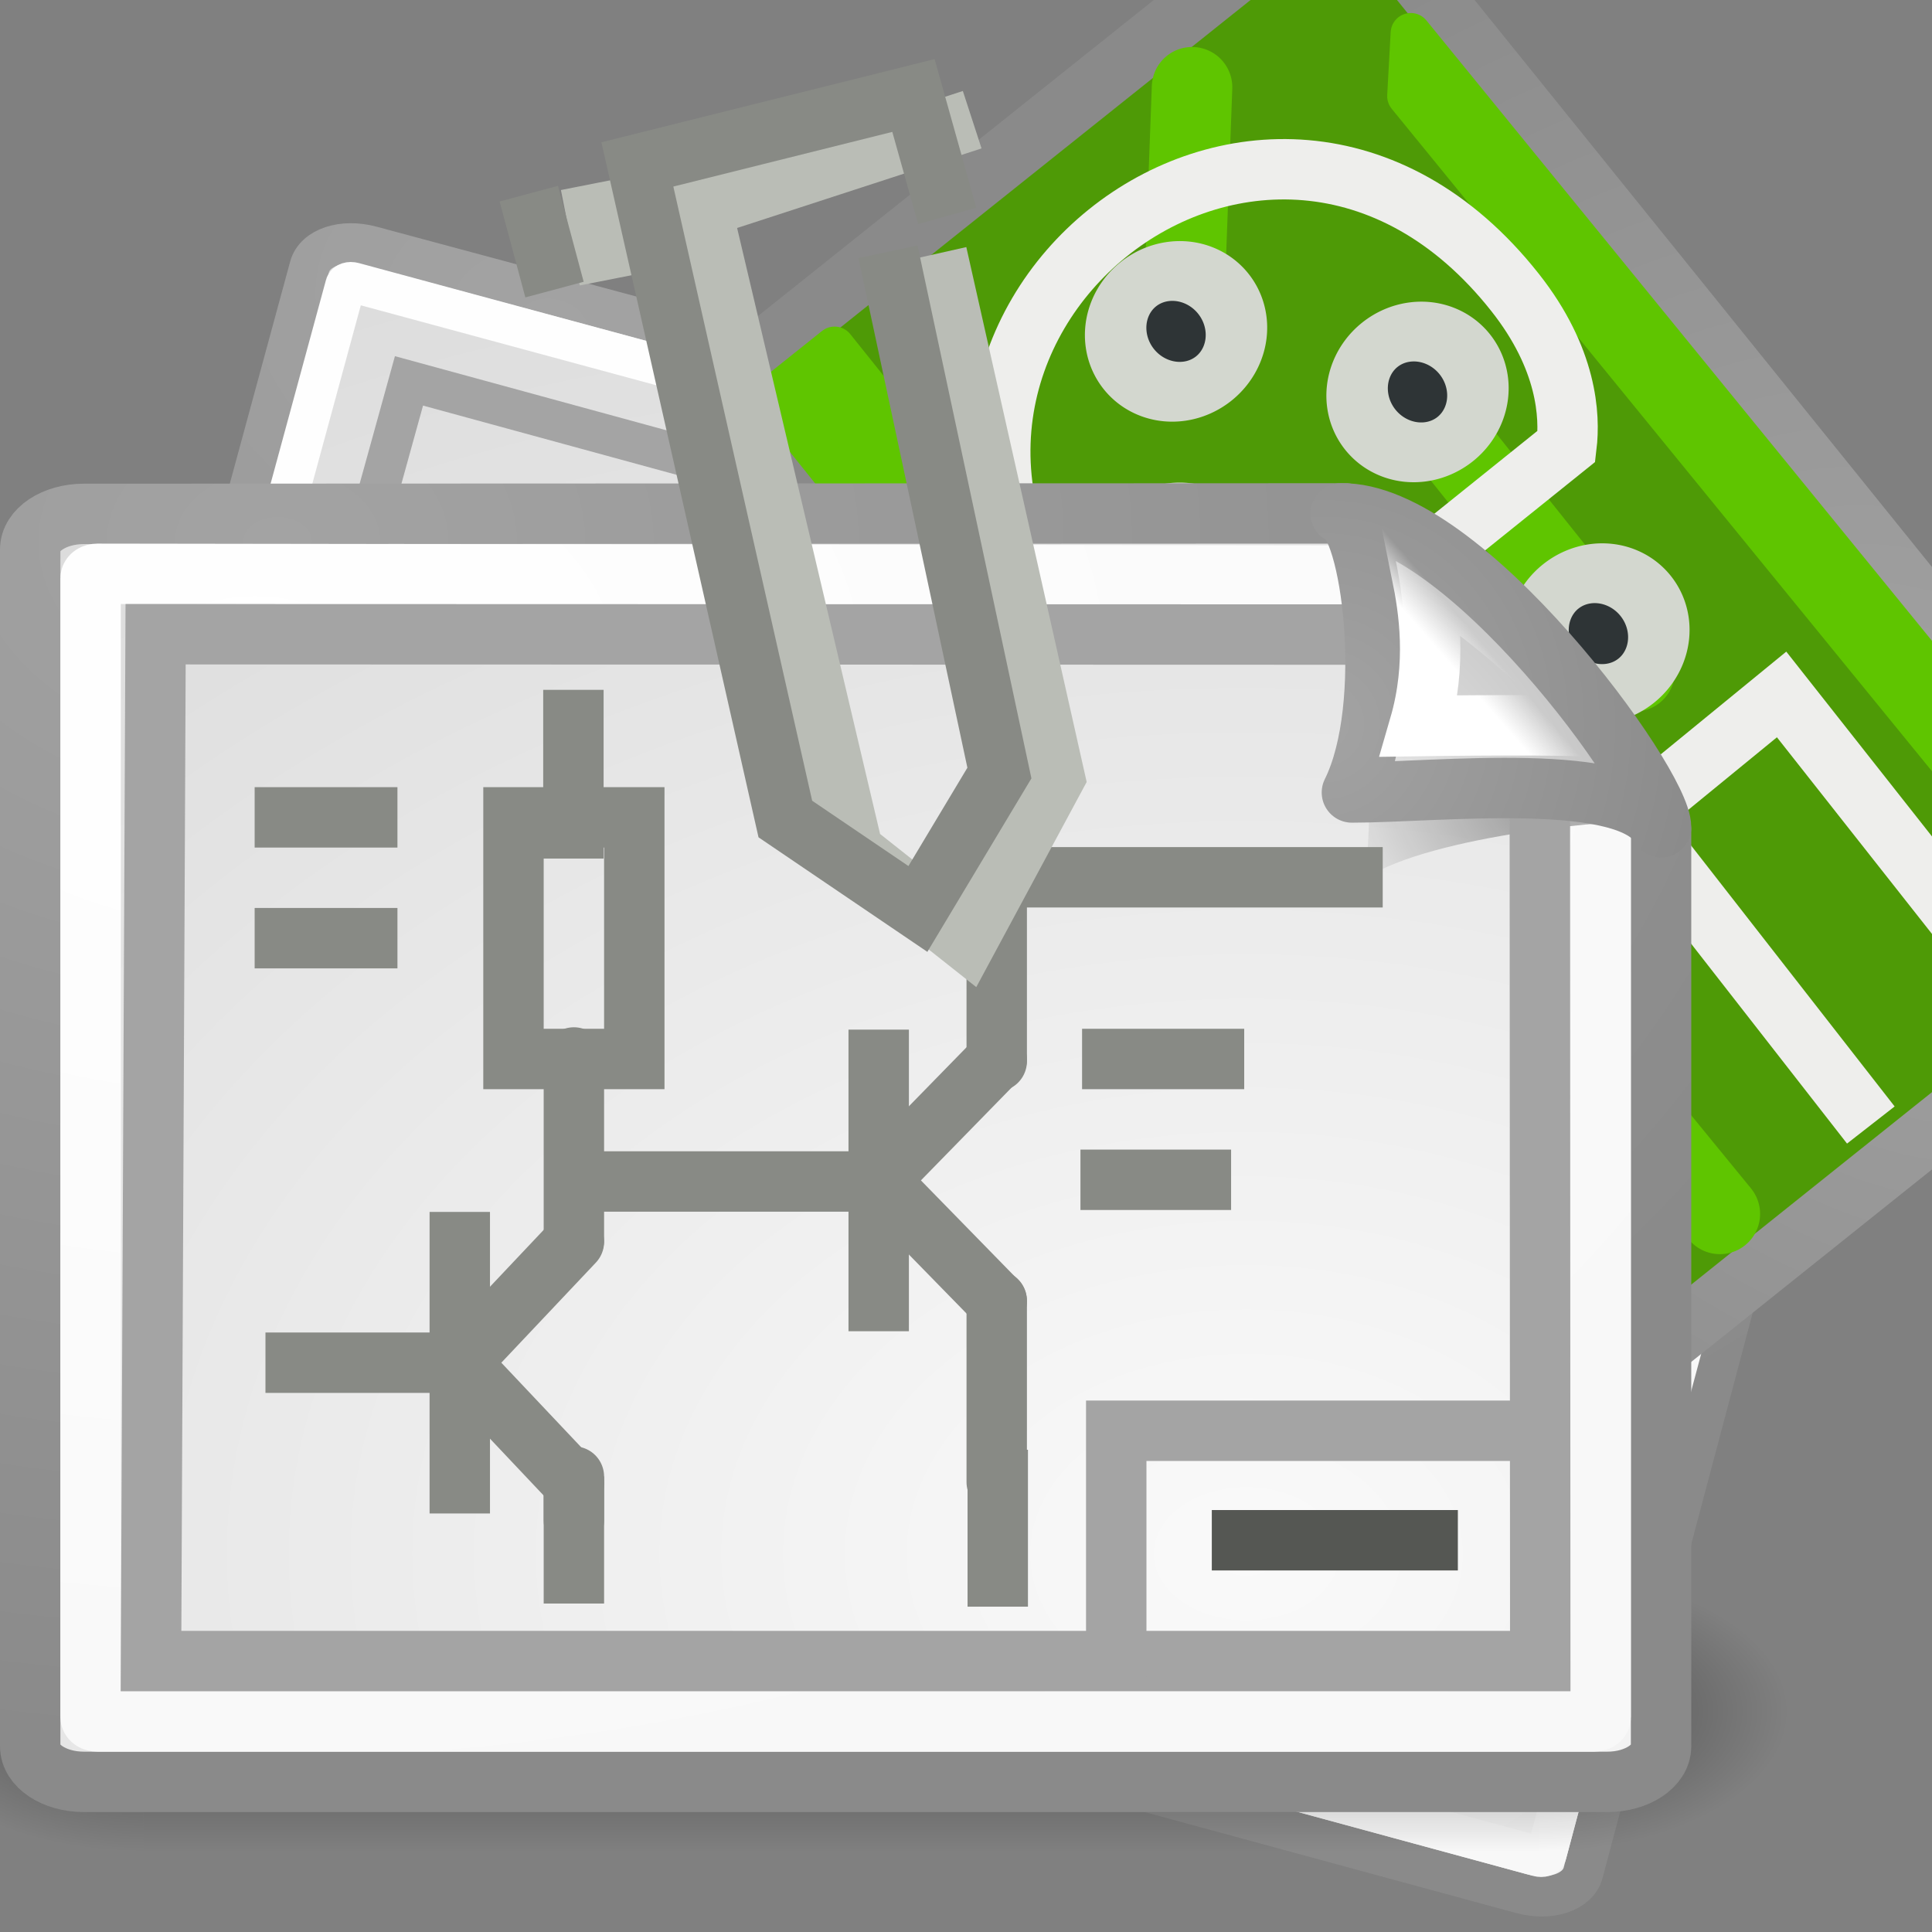 <?xml version="1.0" encoding="UTF-8" standalone="no"?>
<!-- Created with Inkscape (http://www.inkscape.org/) -->
<svg
   xmlns:dc="http://purl.org/dc/elements/1.1/"
   xmlns:cc="http://web.resource.org/cc/"
   xmlns:rdf="http://www.w3.org/1999/02/22-rdf-syntax-ns#"
   xmlns:svg="http://www.w3.org/2000/svg"
   xmlns="http://www.w3.org/2000/svg"
   xmlns:xlink="http://www.w3.org/1999/xlink"
   xmlns:sodipodi="http://sodipodi.sourceforge.net/DTD/sodipodi-0.dtd"
   xmlns:inkscape="http://www.inkscape.org/namespaces/inkscape"
   inkscape:export-ydpi="90"
   inkscape:export-xdpi="90"
   inkscape:version="0.45.1"
   sodipodi:version="0.32"
   id="svg249"
   height="32"
   width="32"
   inkscape:output_extension="org.inkscape.output.svg.inkscape"
   version="1.0">
  <rect width="100%" height="100%" fill="#808080" stroke="none"/>
  <defs
     id="defs3">
    <radialGradient
       inkscape:collect="always"
       xlink:href="#linearGradient269"
       id="radialGradient15656"
       gradientUnits="userSpaceOnUse"
       gradientTransform="matrix(0.639,0,0,0.681,-35.206,-13.468)"
       cx="8.824"
       cy="3.756"
       fx="8.824"
       fy="3.756"
       r="37.752" />
    <radialGradient
       inkscape:collect="always"
       xlink:href="#linearGradient15662"
       id="radialGradient15668"
       gradientUnits="userSpaceOnUse"
       gradientTransform="matrix(0.62,0,0,0.663,-34.826,-13.027)"
       cx="8.144"
       cy="7.268"
       fx="8.144"
       fy="7.268"
       r="38.159" />
    <linearGradient
       inkscape:collect="always"
       id="linearGradient4790">
      <stop
         style="stop-color:#000000;stop-opacity:1;"
         offset="0"
         id="stop4792" />
      <stop
         style="stop-color:#000000;stop-opacity:0;"
         offset="1"
         id="stop4794" />
    </linearGradient>
    <linearGradient
       inkscape:collect="always"
       id="linearGradient2251">
      <stop
         style="stop-color:#ffffff;stop-opacity:1;"
         offset="0"
         id="stop2253" />
      <stop
         style="stop-color:#ffffff;stop-opacity:0;"
         offset="1"
         id="stop2255" />
    </linearGradient>
    <linearGradient
       id="linearGradient15662">
      <stop
         id="stop15664"
         offset="0"
         style="stop-color:#ffffff;stop-opacity:1;" />
      <stop
         id="stop15666"
         offset="1"
         style="stop-color:#f8f8f8;stop-opacity:1;" />
    </linearGradient>
    <linearGradient
       id="linearGradient269">
      <stop
         id="stop270"
         offset="0"
         style="stop-color:#a3a3a3;stop-opacity:1;" />
      <stop
         id="stop271"
         offset="1"
         style="stop-color:#8a8a8a;stop-opacity:1;" />
    </linearGradient>
    <linearGradient
       id="linearGradient259">
      <stop
         id="stop260"
         offset="0"
         style="stop-color:#fafafa;stop-opacity:1;" />
      <stop
         id="stop261"
         offset="1"
         style="stop-color:#bbbbbb;stop-opacity:1;" />
    </linearGradient>
    <linearGradient
       id="linearGradient3688"
       inkscape:collect="always">
      <stop
         id="stop3690"
         offset="0"
         style="stop-color:black;stop-opacity:1;" />
      <stop
         id="stop3692"
         offset="1"
         style="stop-color:black;stop-opacity:0;" />
    </linearGradient>
    <linearGradient
       id="linearGradient3702">
      <stop
         id="stop3704"
         offset="0"
         style="stop-color:black;stop-opacity:0;" />
      <stop
         style="stop-color:black;stop-opacity:1;"
         offset="0.5"
         id="stop3710" />
      <stop
         id="stop3706"
         offset="1"
         style="stop-color:black;stop-opacity:0;" />
    </linearGradient>
    <radialGradient
       inkscape:collect="always"
       xlink:href="#linearGradient259"
       id="radialGradient2257"
       gradientUnits="userSpaceOnUse"
       gradientTransform="scale(0.96,1.041)"
       cx="33.967"
       cy="35.737"
       fx="33.967"
       fy="35.737"
       r="86.708" />
    <radialGradient
       inkscape:collect="always"
       xlink:href="#linearGradient269"
       id="radialGradient2259"
       gradientUnits="userSpaceOnUse"
       gradientTransform="matrix(0.968,0,0,1.033,3.354,0.646)"
       cx="8.824"
       cy="3.756"
       fx="8.824"
       fy="3.756"
       r="37.752" />
    <radialGradient
       inkscape:collect="always"
       xlink:href="#linearGradient15662"
       id="radialGradient2261"
       gradientUnits="userSpaceOnUse"
       gradientTransform="matrix(0.968,0,0,1.033,3.354,0.646)"
       cx="8.144"
       cy="7.268"
       fx="8.144"
       fy="7.268"
       r="38.159" />
    <radialGradient
       inkscape:collect="always"
       xlink:href="#linearGradient4790"
       id="radialGradient2263"
       gradientUnits="userSpaceOnUse"
       gradientTransform="matrix(1.745,0,0,1.284,-26.583,-3.478)"
       cx="37.03"
       cy="12.989"
       fx="37.03"
       fy="12.989"
       r="4.293" />
    <radialGradient
       inkscape:collect="always"
       xlink:href="#linearGradient259"
       id="radialGradient2265"
       gradientUnits="userSpaceOnUse"
       gradientTransform="matrix(0.148,1.009137e-2,-1.104438e-2,0.162,25.06,12.817)"
       cx="30.654"
       cy="14.937"
       fx="30.654"
       fy="14.937"
       r="86.708" />
    <radialGradient
       inkscape:collect="always"
       xlink:href="#linearGradient269"
       id="radialGradient2267"
       gradientUnits="userSpaceOnUse"
       gradientTransform="matrix(0.332,0,0,0.354,20.105,9.582)"
       cx="31.863"
       cy="2.367"
       fx="31.863"
       fy="2.367"
       r="37.752" />
    <linearGradient
       inkscape:collect="always"
       xlink:href="#linearGradient2251"
       id="linearGradient2269"
       gradientUnits="userSpaceOnUse"
       gradientTransform="matrix(-3.277938e-2,-0.999,0.999,-3.277938e-2,-0.71,45.063)"
       x1="33.396"
       y1="36.921"
       x2="34.17"
       y2="38.07" />
    <radialGradient
       inkscape:collect="always"
       xlink:href="#linearGradient269"
       id="radialGradient4167"
       gradientUnits="userSpaceOnUse"
       gradientTransform="matrix(0.639,0,0,0.681,-35.206,-13.468)"
       cx="8.824"
       cy="3.756"
       fx="8.824"
       fy="3.756"
       r="37.752" />
    <radialGradient
       inkscape:collect="always"
       xlink:href="#linearGradient15662"
       id="radialGradient4169"
       gradientUnits="userSpaceOnUse"
       gradientTransform="matrix(0.62,0,0,0.663,-34.826,-13.027)"
       cx="8.144"
       cy="7.268"
       fx="8.144"
       fy="7.268"
       r="38.159" />
    <radialGradient
       inkscape:collect="always"
       xlink:href="#linearGradient269"
       id="radialGradient4226"
       gradientUnits="userSpaceOnUse"
       gradientTransform="matrix(0.639,0,0,0.681,-35.206,-13.468)"
       cx="8.824"
       cy="3.756"
       fx="8.824"
       fy="3.756"
       r="37.752" />
    <radialGradient
       inkscape:collect="always"
       xlink:href="#linearGradient15662"
       id="radialGradient4228"
       gradientUnits="userSpaceOnUse"
       gradientTransform="matrix(0.62,0,0,0.663,-34.826,-13.027)"
       cx="8.144"
       cy="7.268"
       fx="8.144"
       fy="7.268"
       r="38.159" />
    <radialGradient
       inkscape:collect="always"
       xlink:href="#linearGradient15662"
       id="radialGradient4231"
       gradientUnits="userSpaceOnUse"
       gradientTransform="matrix(0,0.62,-0.663,0,-1.222,-12.387)"
       cx="8.144"
       cy="7.268"
       fx="8.144"
       fy="7.268"
       r="38.159" />
    <radialGradient
       inkscape:collect="always"
       xlink:href="#linearGradient269"
       id="radialGradient5462"
       gradientUnits="userSpaceOnUse"
       gradientTransform="matrix(0,0.557,-0.683,0,47.394,23.598)"
       cx="8.824"
       cy="3.756"
       fx="8.824"
       fy="3.756"
       r="37.752" />
    <radialGradient
       inkscape:collect="always"
       xlink:href="#linearGradient269"
       id="radialGradient5568"
       gradientUnits="userSpaceOnUse"
       gradientTransform="matrix(0,0.557,-0.683,0,47.394,23.598)"
       cx="8.824"
       cy="3.756"
       fx="8.824"
       fy="3.756"
       r="37.752" />
    <radialGradient
       inkscape:collect="always"
       xlink:href="#linearGradient3688"
       id="radialGradient2411"
       gradientUnits="userSpaceOnUse"
       gradientTransform="matrix(2.004,0,0,1.4,27.988,-17.4)"
       cx="4.993"
       cy="43.5"
       fx="4.993"
       fy="43.5"
       r="2.5" />
    <radialGradient
       inkscape:collect="always"
       xlink:href="#linearGradient3688"
       id="radialGradient2413"
       gradientUnits="userSpaceOnUse"
       gradientTransform="matrix(2.004,0,0,1.4,-20.012,-104.4)"
       cx="4.993"
       cy="43.5"
       fx="4.993"
       fy="43.5"
       r="2.5" />
    <linearGradient
       inkscape:collect="always"
       xlink:href="#linearGradient3702"
       id="linearGradient2415"
       gradientUnits="userSpaceOnUse"
       x1="25.058"
       y1="47.028"
       x2="25.058"
       y2="39.999" />
    <radialGradient
       inkscape:collect="always"
       xlink:href="#linearGradient259"
       id="radialGradient2417"
       gradientUnits="userSpaceOnUse"
       gradientTransform="matrix(1.129,0,0,0.814,-4.237,7.662)"
       cx="33.967"
       cy="35.737"
       fx="33.967"
       fy="35.737"
       r="86.708" />
    <radialGradient
       inkscape:collect="always"
       xlink:href="#linearGradient269"
       id="radialGradient2419"
       gradientUnits="userSpaceOnUse"
       gradientTransform="matrix(1.138,0,0,0.807,-0.297,8.167)"
       cx="8.824"
       cy="3.756"
       fx="8.824"
       fy="3.756"
       r="37.752" />
    <radialGradient
       inkscape:collect="always"
       xlink:href="#linearGradient15662"
       id="radialGradient2421"
       gradientUnits="userSpaceOnUse"
       gradientTransform="matrix(1.152,0,0,0.796,-0.631,8.467)"
       cx="8.144"
       cy="7.268"
       fx="8.144"
       fy="7.268"
       r="38.159" />
    <radialGradient
       inkscape:collect="always"
       xlink:href="#linearGradient4790"
       id="radialGradient2423"
       gradientUnits="userSpaceOnUse"
       gradientTransform="matrix(1.356,0,0,0.991,-8.405,5.046)"
       cx="37.03"
       cy="12.989"
       fx="37.03"
       fy="12.989"
       r="4.293" />
    <radialGradient
       inkscape:collect="always"
       xlink:href="#linearGradient259"
       id="radialGradient2425"
       gradientUnits="userSpaceOnUse"
       gradientTransform="matrix(0.115,7.7863457e-3,-8.5865667e-3,0.125,31.788,17.585)"
       cx="30.654"
       cy="14.937"
       fx="30.654"
       fy="14.937"
       r="86.708" />
    <radialGradient
       inkscape:collect="always"
       xlink:href="#linearGradient269"
       id="radialGradient2427"
       gradientUnits="userSpaceOnUse"
       gradientTransform="matrix(0.258,0,0,0.273,27.936,15.089)"
       cx="31.863"
       cy="2.367"
       fx="31.863"
       fy="2.367"
       r="37.752" />
    <linearGradient
       inkscape:collect="always"
       xlink:href="#linearGradient2251"
       id="linearGradient2429"
       gradientUnits="userSpaceOnUse"
       gradientTransform="matrix(-2.5484665e-2,-0.694,0.777,-2.2765299e-2,11.975,39.616)"
       x1="33.396"
       y1="36.921"
       x2="34.17"
       y2="38.07" />
    <radialGradient
       inkscape:collect="always"
       xlink:href="#linearGradient269"
       id="radialGradient3849"
       gradientUnits="userSpaceOnUse"
       gradientTransform="matrix(0,0.557,-0.683,0,47.394,23.598)"
       cx="8.824"
       cy="3.756"
       fx="8.824"
       fy="3.756"
       r="37.752" />
    <radialGradient
       inkscape:collect="always"
       xlink:href="#linearGradient15662"
       id="radialGradient4830"
       gradientUnits="userSpaceOnUse"
       gradientTransform="matrix(1.112,0.302,-0.209,0.768,4.452,-2.304)"
       cx="8.144"
       cy="7.268"
       fx="8.144"
       fy="7.268"
       r="38.159" />
    <radialGradient
       inkscape:collect="always"
       xlink:href="#linearGradient259"
       id="radialGradient4833"
       gradientUnits="userSpaceOnUse"
       gradientTransform="matrix(1.089,0.296,-0.213,0.785,1.183,-4.027)"
       cx="33.967"
       cy="35.737"
       fx="33.967"
       fy="35.737"
       r="86.708" />
    <radialGradient
       inkscape:collect="always"
       xlink:href="#linearGradient269"
       id="radialGradient4835"
       gradientUnits="userSpaceOnUse"
       gradientTransform="matrix(1.098,0.298,-0.212,0.779,4.853,-2.506)"
       cx="8.824"
       cy="3.756"
       fx="8.824"
       fy="3.756"
       r="37.752" />
    <radialGradient
       inkscape:collect="always"
       xlink:href="#linearGradient3688"
       id="radialGradient4983"
       gradientUnits="userSpaceOnUse"
       gradientTransform="matrix(2.004,0,0,1.4,27.988,-17.4)"
       cx="4.993"
       cy="43.5"
       fx="4.993"
       fy="43.5"
       r="2.5" />
    <radialGradient
       inkscape:collect="always"
       xlink:href="#linearGradient3688"
       id="radialGradient4985"
       gradientUnits="userSpaceOnUse"
       gradientTransform="matrix(2.004,0,0,1.4,-20.012,-104.4)"
       cx="4.993"
       cy="43.5"
       fx="4.993"
       fy="43.5"
       r="2.5" />
    <linearGradient
       inkscape:collect="always"
       xlink:href="#linearGradient3702"
       id="linearGradient4987"
       gradientUnits="userSpaceOnUse"
       x1="25.058"
       y1="47.028"
       x2="25.058"
       y2="39.999" />
    <radialGradient
       inkscape:collect="always"
       xlink:href="#linearGradient259"
       id="radialGradient4989"
       gradientUnits="userSpaceOnUse"
       gradientTransform="matrix(1.129,0,0,0.814,-4.237,7.662)"
       cx="33.967"
       cy="35.737"
       fx="33.967"
       fy="35.737"
       r="86.708" />
    <radialGradient
       inkscape:collect="always"
       xlink:href="#linearGradient269"
       id="radialGradient4991"
       gradientUnits="userSpaceOnUse"
       gradientTransform="matrix(1.138,0,0,0.807,-0.297,8.167)"
       cx="8.824"
       cy="3.756"
       fx="8.824"
       fy="3.756"
       r="37.752" />
    <radialGradient
       inkscape:collect="always"
       xlink:href="#linearGradient15662"
       id="radialGradient4993"
       gradientUnits="userSpaceOnUse"
       gradientTransform="matrix(1.152,0,0,0.796,-0.631,8.467)"
       cx="8.144"
       cy="7.268"
       fx="8.144"
       fy="7.268"
       r="38.159" />
    <radialGradient
       inkscape:collect="always"
       xlink:href="#linearGradient4790"
       id="radialGradient4995"
       gradientUnits="userSpaceOnUse"
       gradientTransform="matrix(1.356,0,0,0.991,-8.405,5.046)"
       cx="37.03"
       cy="12.989"
       fx="37.03"
       fy="12.989"
       r="4.293" />
    <radialGradient
       inkscape:collect="always"
       xlink:href="#linearGradient259"
       id="radialGradient4997"
       gradientUnits="userSpaceOnUse"
       gradientTransform="matrix(0.115,7.7863457e-3,-8.5865667e-3,0.125,31.788,17.585)"
       cx="30.654"
       cy="14.937"
       fx="30.654"
       fy="14.937"
       r="86.708" />
    <radialGradient
       inkscape:collect="always"
       xlink:href="#linearGradient269"
       id="radialGradient4999"
       gradientUnits="userSpaceOnUse"
       gradientTransform="matrix(0.258,0,0,0.273,27.936,15.089)"
       cx="31.863"
       cy="2.367"
       fx="31.863"
       fy="2.367"
       r="37.752" />
    <linearGradient
       inkscape:collect="always"
       xlink:href="#linearGradient2251"
       id="linearGradient5001"
       gradientUnits="userSpaceOnUse"
       gradientTransform="matrix(-2.5484665e-2,-0.694,0.777,-2.2765299e-2,11.975,39.616)"
       x1="33.396"
       y1="36.921"
       x2="34.17"
       y2="38.07" />
    <radialGradient
       inkscape:collect="always"
       xlink:href="#linearGradient3688"
       id="radialGradient5046"
       gradientUnits="userSpaceOnUse"
       gradientTransform="matrix(2.004,0,0,1.4,27.988,-17.4)"
       cx="4.993"
       cy="43.5"
       fx="4.993"
       fy="43.5"
       r="2.5" />
    <radialGradient
       inkscape:collect="always"
       xlink:href="#linearGradient3688"
       id="radialGradient5048"
       gradientUnits="userSpaceOnUse"
       gradientTransform="matrix(2.004,0,0,1.4,-20.012,-104.4)"
       cx="4.993"
       cy="43.5"
       fx="4.993"
       fy="43.5"
       r="2.5" />
    <linearGradient
       inkscape:collect="always"
       xlink:href="#linearGradient3702"
       id="linearGradient5050"
       gradientUnits="userSpaceOnUse"
       x1="25.058"
       y1="47.028"
       x2="25.058"
       y2="39.999" />
    <radialGradient
       inkscape:collect="always"
       xlink:href="#linearGradient4790"
       id="radialGradient4008"
       gradientUnits="userSpaceOnUse"
       gradientTransform="matrix(1.356,0,0,0.991,-11.592,7.046)"
       cx="37.03"
       cy="12.989"
       fx="37.03"
       fy="12.989"
       r="4.293" />
    <radialGradient
       inkscape:collect="always"
       xlink:href="#linearGradient15662"
       id="radialGradient4213"
       gradientUnits="userSpaceOnUse"
       gradientTransform="matrix(1.108,0,0,0.756,-2.684,11.368)"
       cx="8.144"
       cy="7.268"
       fx="8.144"
       fy="7.268"
       r="38.159" />
    <radialGradient
       inkscape:collect="always"
       xlink:href="#linearGradient259"
       id="radialGradient4215"
       gradientUnits="userSpaceOnUse"
       gradientTransform="matrix(1.115,0,0,0.801,-6.918,9.956)"
       cx="33.967"
       cy="35.737"
       fx="33.967"
       fy="35.737"
       r="86.708" />
    <radialGradient
       inkscape:collect="always"
       xlink:href="#linearGradient269"
       id="radialGradient4217"
       gradientUnits="userSpaceOnUse"
       gradientTransform="matrix(1.124,0,0,0.795,-3.024,10.453)"
       cx="8.824"
       cy="3.756"
       fx="8.824"
       fy="3.756"
       r="37.752" />
    <linearGradient
       inkscape:collect="always"
       xlink:href="#linearGradient2251"
       id="linearGradient4219"
       gradientUnits="userSpaceOnUse"
       gradientTransform="matrix(-2.3945916e-2,-0.605,0.73,-1.9841768e-2,10.651,38.331)"
       x1="33.396"
       y1="36.921"
       x2="34.17"
       y2="38.07" />
    <radialGradient
       inkscape:collect="always"
       xlink:href="#linearGradient259"
       id="radialGradient4221"
       gradientUnits="userSpaceOnUse"
       gradientTransform="matrix(0.115,7.7863457e-3,-8.5865667e-3,0.125,28.536,19.834)"
       cx="30.654"
       cy="14.937"
       fx="30.654"
       fy="14.937"
       r="86.708" />
    <radialGradient
       inkscape:collect="always"
       xlink:href="#linearGradient269"
       id="radialGradient4223"
       gradientUnits="userSpaceOnUse"
       gradientTransform="matrix(0.258,0,0,0.273,24.684,17.339)"
       cx="31.863"
       cy="2.367"
       fx="31.863"
       fy="2.367"
       r="37.752" />
    <linearGradient
       y2="38.07"
       x2="34.17"
       y1="36.921"
       x1="33.396"
       gradientTransform="matrix(-3.277938e-2,-0.999,0.999,-3.277938e-2,-86.362,21.058)"
       gradientUnits="userSpaceOnUse"
       id="linearGradient2352"
       xlink:href="#linearGradient2251"
       inkscape:collect="always" />
    <radialGradient
       r="37.752"
       fy="2.367"
       fx="31.863"
       cy="2.367"
       cx="31.863"
       gradientTransform="matrix(0.332,0,0,0.354,-65.457,-42.426)"
       gradientUnits="userSpaceOnUse"
       id="radialGradient2350"
       xlink:href="#linearGradient269"
       inkscape:collect="always" />
    <radialGradient
       r="86.708"
       fy="14.937"
       fx="30.654"
       cy="14.937"
       cx="30.654"
       gradientTransform="matrix(0.148,1.0091369e-2,-1.1044379e-2,0.162,-60.502,-39.191)"
       gradientUnits="userSpaceOnUse"
       id="radialGradient2348"
       xlink:href="#linearGradient259"
       inkscape:collect="always" />
    <radialGradient
       r="4.293"
       fy="12.989"
       fx="37.03"
       cy="12.989"
       cx="37.03"
       gradientTransform="matrix(1.745,0,0,1.284,-112.234,-27.483)"
       gradientUnits="userSpaceOnUse"
       id="radialGradient2346"
       xlink:href="#linearGradient4790"
       inkscape:collect="always" />
    <linearGradient
       gradientTransform="translate(-4.347,36.454)"
       y2="39.999"
       x2="25.058"
       y1="47.028"
       x1="25.058"
       gradientUnits="userSpaceOnUse"
       id="linearGradient2092"
       xlink:href="#linearGradient3702"
       inkscape:collect="always" />
    <radialGradient
       r="2.5"
       fy="43.5"
       fx="4.993"
       cy="43.5"
       cx="4.993"
       gradientTransform="matrix(2.004,0,0,1.4,-15.664,-140.854)"
       gradientUnits="userSpaceOnUse"
       id="radialGradient2090"
       xlink:href="#linearGradient3688"
       inkscape:collect="always" />
    <radialGradient
       r="2.5"
       fy="43.5"
       fx="4.993"
       cy="43.5"
       cx="4.993"
       gradientTransform="matrix(2.004,0,0,1.4,23.641,19.054)"
       gradientUnits="userSpaceOnUse"
       id="radialGradient2088"
       xlink:href="#linearGradient3688"
       inkscape:collect="always" />
    <linearGradient
       id="linearGradient5442">
      <stop
         style="stop-color:black;stop-opacity:0;"
         offset="0"
         id="stop5444" />
      <stop
         id="stop5446"
         offset="0.5"
         style="stop-color:black;stop-opacity:1;" />
      <stop
         style="stop-color:black;stop-opacity:0;"
         offset="1"
         id="stop5448" />
    </linearGradient>
    <radialGradient
       gradientUnits="userSpaceOnUse"
       gradientTransform="matrix(1.745,0,0,1.284,-43.583,21.391)"
       r="4.293"
       fy="12.989"
       fx="37.03"
       cy="12.989"
       cx="37.03"
       id="radialGradient4796"
       xlink:href="#linearGradient4790"
       inkscape:collect="always" />
    <radialGradient
       r="86.708"
       fy="14.937"
       fx="30.654"
       cy="14.937"
       cx="30.654"
       gradientTransform="matrix(0.148,1.0091369e-2,-1.1044379e-2,0.162,-26.647,28.955)"
       gradientUnits="userSpaceOnUse"
       id="radialGradient5352"
       xlink:href="#linearGradient259"
       inkscape:collect="always" />
    <radialGradient
       r="37.752"
       fy="2.367"
       fx="31.863"
       cy="2.367"
       cx="31.863"
       gradientTransform="matrix(0.332,0,0,0.354,-31.601,25.72)"
       gradientUnits="userSpaceOnUse"
       id="radialGradient5350"
       xlink:href="#linearGradient269"
       inkscape:collect="always" />
    <linearGradient
       id="linearGradient5427">
      <stop
         style="stop-color:#fafafa;stop-opacity:1;"
         offset="0"
         id="stop5429" />
      <stop
         style="stop-color:#bbbbbb;stop-opacity:1;"
         offset="1"
         id="stop5431" />
    </linearGradient>
    <linearGradient
       id="linearGradient5421">
      <stop
         style="stop-color:#a3a3a3;stop-opacity:1;"
         offset="0"
         id="stop5423" />
      <stop
         style="stop-color:#8a8a8a;stop-opacity:1;"
         offset="1"
         id="stop5425" />
    </linearGradient>
    <linearGradient
       id="linearGradient5415">
      <stop
         style="stop-color:#ffffff;stop-opacity:1;"
         offset="0"
         id="stop5417" />
      <stop
         style="stop-color:#f8f8f8;stop-opacity:1;"
         offset="1"
         id="stop5419" />
    </linearGradient>
    <linearGradient
       y2="38.07"
       x2="34.17"
       y1="36.921"
       x1="33.396"
       gradientTransform="matrix(-3.277938e-2,-0.999,0.999,-3.277938e-2,-17.71,69.932)"
       gradientUnits="userSpaceOnUse"
       id="linearGradient8166"
       xlink:href="#linearGradient2251"
       inkscape:collect="always" />
    <radialGradient
       r="37.752"
       fy="3.756"
       fx="8.824"
       cy="3.756"
       cx="8.824"
       gradientTransform="matrix(0,-1.733,-1.21,0,66.971,75.851)"
       gradientUnits="userSpaceOnUse"
       id="radialGradient5779"
       xlink:href="#linearGradient269"
       inkscape:collect="always" />
    <radialGradient
       r="86.708"
       fy="35.737"
       fx="33.967"
       cy="35.737"
       cx="33.967"
       gradientTransform="matrix(0,-1.719,-1.22,0,67.728,81.851)"
       gradientUnits="userSpaceOnUse"
       id="radialGradient5777"
       xlink:href="#linearGradient259"
       inkscape:collect="always" />
    <linearGradient
       id="linearGradient5769">
      <stop
         style="stop-color:black;stop-opacity:0;"
         offset="0"
         id="stop5771" />
      <stop
         id="stop5773"
         offset="0.5"
         style="stop-color:black;stop-opacity:1;" />
      <stop
         style="stop-color:black;stop-opacity:0;"
         offset="1"
         id="stop5775" />
    </linearGradient>
    <linearGradient
       id="linearGradient5757">
      <stop
         style="stop-color:#fafafa;stop-opacity:1;"
         offset="0"
         id="stop5759" />
      <stop
         style="stop-color:#bbbbbb;stop-opacity:1;"
         offset="1"
         id="stop5761" />
    </linearGradient>
    <linearGradient
       id="linearGradient5751">
      <stop
         style="stop-color:#a3a3a3;stop-opacity:1;"
         offset="0"
         id="stop5753" />
      <stop
         style="stop-color:#8a8a8a;stop-opacity:1;"
         offset="1"
         id="stop5755" />
    </linearGradient>
    <linearGradient
       id="linearGradient5745">
      <stop
         style="stop-color:#ffffff;stop-opacity:1;"
         offset="0"
         id="stop5747" />
      <stop
         style="stop-color:#f8f8f8;stop-opacity:1;"
         offset="1"
         id="stop5749" />
    </linearGradient>
    <radialGradient
       r="2.5"
       fy="43.5"
       fx="4.993"
       cy="43.5"
       cx="4.993"
       gradientTransform="matrix(2.004,0,0,1.4,27.988,-17.4)"
       gradientUnits="userSpaceOnUse"
       id="radialGradient5731"
       xlink:href="#linearGradient3688"
       inkscape:collect="always" />
    <radialGradient
       r="2.5"
       fy="43.5"
       fx="4.993"
       cy="43.5"
       cx="4.993"
       gradientTransform="matrix(2.004,0,0,1.4,-20.012,-104.4)"
       gradientUnits="userSpaceOnUse"
       id="radialGradient5729"
       xlink:href="#linearGradient3688"
       inkscape:collect="always" />
    <linearGradient
       y2="39.999"
       x2="25.058"
       y1="47.028"
       x1="25.058"
       gradientUnits="userSpaceOnUse"
       id="linearGradient5727"
       xlink:href="#linearGradient3702"
       inkscape:collect="always" />
    <radialGradient
       r="38.159"
       fy="7.268"
       fx="8.144"
       cy="7.268"
       cx="8.144"
       gradientTransform="matrix(1.126,0,0,0.786,0.426,5.808)"
       gradientUnits="userSpaceOnUse"
       id="radialGradient5725"
       xlink:href="#linearGradient15662"
       inkscape:collect="always" />
    <radialGradient
       r="4.293"
       fy="12.989"
       fx="37.03"
       cy="12.989"
       cx="37.03"
       gradientTransform="matrix(1.356,0,0,0.991,-9.518,2.453)"
       gradientUnits="userSpaceOnUse"
       id="radialGradient5723"
       xlink:href="#linearGradient4790"
       inkscape:collect="always" />
    <radialGradient
       r="86.708"
       fy="14.937"
       fx="30.654"
       cy="14.937"
       cx="30.654"
       gradientTransform="matrix(0.115,7.8486762e-3,-8.5865667e-3,0.126,32.274,14.536)"
       gradientUnits="userSpaceOnUse"
       id="radialGradient5721"
       xlink:href="#linearGradient259"
       inkscape:collect="always" />
    <radialGradient
       r="37.752"
       fy="2.367"
       fx="31.863"
       cy="2.367"
       cx="31.863"
       gradientTransform="matrix(0.258,0,0,0.275,28.422,12.02)"
       gradientUnits="userSpaceOnUse"
       id="radialGradient5719"
       xlink:href="#linearGradient269"
       inkscape:collect="always" />
    <linearGradient
       y2="38.07"
       x2="34.17"
       y1="36.921"
       x1="33.396"
       gradientTransform="matrix(-2.1770104e-2,-0.544,0.664,-1.7835412e-2,16.974,31.258)"
       gradientUnits="userSpaceOnUse"
       id="linearGradient5717"
       xlink:href="#linearGradient2251"
       inkscape:collect="always" />
    <radialGradient
       r="37.752"
       fy="3.756"
       fx="8.824"
       cy="3.756"
       cx="8.824"
       gradientTransform="matrix(0,-1.733,-1.21,0,66.971,75.851)"
       gradientUnits="userSpaceOnUse"
       id="radialGradient6105"
       xlink:href="#linearGradient269"
       inkscape:collect="always" />
    <radialGradient
       r="86.708"
       fy="35.737"
       fx="33.967"
       cy="35.737"
       cx="33.967"
       gradientTransform="matrix(0,-1.719,-1.22,0,67.728,81.851)"
       gradientUnits="userSpaceOnUse"
       id="radialGradient6103"
       xlink:href="#linearGradient259"
       inkscape:collect="always" />
    <linearGradient
       id="linearGradient6095">
      <stop
         style="stop-color:black;stop-opacity:0;"
         offset="0"
         id="stop6097" />
      <stop
         id="stop6099"
         offset="0.5"
         style="stop-color:black;stop-opacity:1;" />
      <stop
         style="stop-color:black;stop-opacity:0;"
         offset="1"
         id="stop6101" />
    </linearGradient>
    <linearGradient
       id="linearGradient6083">
      <stop
         style="stop-color:#fafafa;stop-opacity:1;"
         offset="0"
         id="stop6085" />
      <stop
         style="stop-color:#bbbbbb;stop-opacity:1;"
         offset="1"
         id="stop6087" />
    </linearGradient>
    <linearGradient
       id="linearGradient6077">
      <stop
         style="stop-color:#a3a3a3;stop-opacity:1;"
         offset="0"
         id="stop6079" />
      <stop
         style="stop-color:#8a8a8a;stop-opacity:1;"
         offset="1"
         id="stop6081" />
    </linearGradient>
    <linearGradient
       id="linearGradient6071">
      <stop
         style="stop-color:#ffffff;stop-opacity:1;"
         offset="0"
         id="stop6073" />
      <stop
         style="stop-color:#f8f8f8;stop-opacity:1;"
         offset="1"
         id="stop6075" />
    </linearGradient>
    <radialGradient
       r="2.5"
       fy="43.5"
       fx="4.993"
       cy="43.5"
       cx="4.993"
       gradientTransform="matrix(2.004,0,0,1.4,27.988,-17.4)"
       gradientUnits="userSpaceOnUse"
       id="radialGradient6057"
       xlink:href="#linearGradient3688"
       inkscape:collect="always" />
    <radialGradient
       r="2.5"
       fy="43.5"
       fx="4.993"
       cy="43.5"
       cx="4.993"
       gradientTransform="matrix(2.004,0,0,1.4,-20.012,-104.4)"
       gradientUnits="userSpaceOnUse"
       id="radialGradient6055"
       xlink:href="#linearGradient3688"
       inkscape:collect="always" />
    <linearGradient
       y2="39.999"
       x2="25.058"
       y1="47.028"
       x1="25.058"
       gradientUnits="userSpaceOnUse"
       id="linearGradient6053"
       xlink:href="#linearGradient3702"
       inkscape:collect="always" />
    <radialGradient
       r="38.159"
       fy="7.268"
       fx="8.144"
       cy="7.268"
       cx="8.144"
       gradientTransform="matrix(1.126,0,0,0.786,0.426,5.808)"
       gradientUnits="userSpaceOnUse"
       id="radialGradient6051"
       xlink:href="#linearGradient15662"
       inkscape:collect="always" />
    <radialGradient
       r="4.293"
       fy="12.989"
       fx="37.03"
       cy="12.989"
       cx="37.03"
       gradientTransform="matrix(1.356,0,0,0.991,-9.518,2.453)"
       gradientUnits="userSpaceOnUse"
       id="radialGradient6049"
       xlink:href="#linearGradient4790"
       inkscape:collect="always" />
    <radialGradient
       r="86.708"
       fy="14.937"
       fx="30.654"
       cy="14.937"
       cx="30.654"
       gradientTransform="matrix(0.115,7.8486762e-3,-8.5865667e-3,0.126,32.274,14.536)"
       gradientUnits="userSpaceOnUse"
       id="radialGradient6047"
       xlink:href="#linearGradient259"
       inkscape:collect="always" />
    <radialGradient
       r="37.752"
       fy="2.367"
       fx="31.863"
       cy="2.367"
       cx="31.863"
       gradientTransform="matrix(0.258,0,0,0.275,28.422,12.02)"
       gradientUnits="userSpaceOnUse"
       id="radialGradient6045"
       xlink:href="#linearGradient269"
       inkscape:collect="always" />
    <linearGradient
       y2="38.07"
       x2="34.17"
       y1="36.921"
       x1="33.396"
       gradientTransform="matrix(-2.1770104e-2,-0.544,0.664,-1.7835412e-2,16.974,31.258)"
       gradientUnits="userSpaceOnUse"
       id="linearGradient6043"
       xlink:href="#linearGradient2251"
       inkscape:collect="always" />
    <linearGradient
       y2="38.07"
       x2="34.17"
       y1="36.921"
       x1="33.396"
       gradientTransform="matrix(-3.277938e-2,-0.999,0.999,-3.277938e-2,-86.362,21.058)"
       gradientUnits="userSpaceOnUse"
       id="linearGradient6434"
       xlink:href="#linearGradient2251"
       inkscape:collect="always" />
    <radialGradient
       r="37.752"
       fy="2.367"
       fx="31.863"
       cy="2.367"
       cx="31.863"
       gradientTransform="matrix(0.332,0,0,0.354,-65.457,-42.426)"
       gradientUnits="userSpaceOnUse"
       id="radialGradient6432"
       xlink:href="#linearGradient269"
       inkscape:collect="always" />
    <radialGradient
       r="86.708"
       fy="14.937"
       fx="30.654"
       cy="14.937"
       cx="30.654"
       gradientTransform="matrix(0.148,1.0091369e-2,-1.1044379e-2,0.162,-60.502,-39.191)"
       gradientUnits="userSpaceOnUse"
       id="radialGradient6430"
       xlink:href="#linearGradient259"
       inkscape:collect="always" />
    <radialGradient
       r="4.293"
       fy="12.989"
       fx="37.03"
       cy="12.989"
       cx="37.03"
       gradientTransform="matrix(1.745,0,0,1.284,-112.234,-27.483)"
       gradientUnits="userSpaceOnUse"
       id="radialGradient6428"
       xlink:href="#linearGradient4790"
       inkscape:collect="always" />
    <linearGradient
       gradientTransform="translate(-4.347,36.454)"
       y2="39.999"
       x2="25.058"
       y1="47.028"
       x1="25.058"
       gradientUnits="userSpaceOnUse"
       id="linearGradient6426"
       xlink:href="#linearGradient3702"
       inkscape:collect="always" />
    <radialGradient
       r="2.5"
       fy="43.5"
       fx="4.993"
       cy="43.5"
       cx="4.993"
       gradientTransform="matrix(2.004,0,0,1.4,-15.664,-140.854)"
       gradientUnits="userSpaceOnUse"
       id="radialGradient6424"
       xlink:href="#linearGradient3688"
       inkscape:collect="always" />
    <radialGradient
       r="2.5"
       fy="43.5"
       fx="4.993"
       cy="43.5"
       cx="4.993"
       gradientTransform="matrix(2.004,0,0,1.4,23.641,19.054)"
       gradientUnits="userSpaceOnUse"
       id="radialGradient6422"
       xlink:href="#linearGradient3688"
       inkscape:collect="always" />
    <linearGradient
       id="linearGradient6414">
      <stop
         style="stop-color:black;stop-opacity:0;"
         offset="0"
         id="stop6416" />
      <stop
         id="stop6418"
         offset="0.5"
         style="stop-color:black;stop-opacity:1;" />
      <stop
         style="stop-color:black;stop-opacity:0;"
         offset="1"
         id="stop6420" />
    </linearGradient>
    <radialGradient
       gradientUnits="userSpaceOnUse"
       gradientTransform="matrix(1.745,0,0,1.284,-43.583,21.391)"
       r="4.293"
       fy="12.989"
       fx="37.03"
       cy="12.989"
       cx="37.03"
       id="radialGradient6406"
       xlink:href="#linearGradient4790"
       inkscape:collect="always" />
    <radialGradient
       r="86.708"
       fy="14.937"
       fx="30.654"
       cy="14.937"
       cx="30.654"
       gradientTransform="matrix(0.148,1.0091369e-2,-1.1044379e-2,0.162,-26.647,28.955)"
       gradientUnits="userSpaceOnUse"
       id="radialGradient6404"
       xlink:href="#linearGradient259"
       inkscape:collect="always" />
    <radialGradient
       r="37.752"
       fy="2.367"
       fx="31.863"
       cy="2.367"
       cx="31.863"
       gradientTransform="matrix(0.332,0,0,0.354,-31.601,25.72)"
       gradientUnits="userSpaceOnUse"
       id="radialGradient6402"
       xlink:href="#linearGradient269"
       inkscape:collect="always" />
    <linearGradient
       id="linearGradient6396">
      <stop
         style="stop-color:#fafafa;stop-opacity:1;"
         offset="0"
         id="stop6398" />
      <stop
         style="stop-color:#bbbbbb;stop-opacity:1;"
         offset="1"
         id="stop6400" />
    </linearGradient>
    <linearGradient
       id="linearGradient6390">
      <stop
         style="stop-color:#a3a3a3;stop-opacity:1;"
         offset="0"
         id="stop6392" />
      <stop
         style="stop-color:#8a8a8a;stop-opacity:1;"
         offset="1"
         id="stop6394" />
    </linearGradient>
    <linearGradient
       id="linearGradient6384">
      <stop
         style="stop-color:#ffffff;stop-opacity:1;"
         offset="0"
         id="stop6386" />
      <stop
         style="stop-color:#f8f8f8;stop-opacity:1;"
         offset="1"
         id="stop6388" />
    </linearGradient>
    <linearGradient
       y2="38.07"
       x2="34.17"
       y1="36.921"
       x1="33.396"
       gradientTransform="matrix(-3.277938e-2,-0.999,0.999,-3.277938e-2,-17.71,69.932)"
       gradientUnits="userSpaceOnUse"
       id="linearGradient6382"
       xlink:href="#linearGradient2251"
       inkscape:collect="always" />
    <radialGradient
       r="2.5"
       fy="43.5"
       fx="4.993"
       cy="43.5"
       cx="4.993"
       gradientTransform="matrix(2.004,0,0,1.4,27.988,-17.4)"
       gradientUnits="userSpaceOnUse"
       id="radialGradient6368"
       xlink:href="#linearGradient3688"
       inkscape:collect="always" />
    <radialGradient
       r="2.5"
       fy="43.5"
       fx="4.993"
       cy="43.5"
       cx="4.993"
       gradientTransform="matrix(2.004,0,0,1.4,-20.012,-104.4)"
       gradientUnits="userSpaceOnUse"
       id="radialGradient6366"
       xlink:href="#linearGradient3688"
       inkscape:collect="always" />
    <linearGradient
       y2="39.999"
       x2="25.058"
       y1="47.028"
       x1="25.058"
       gradientUnits="userSpaceOnUse"
       id="linearGradient6364"
       xlink:href="#linearGradient3702"
       inkscape:collect="always" />
    <radialGradient
       r="86.708"
       fy="35.737"
       fx="33.967"
       cy="35.737"
       cx="33.967"
       gradientTransform="matrix(0,-1.768,-1.23,0,67.648,84.139)"
       gradientUnits="userSpaceOnUse"
       id="radialGradient6362"
       xlink:href="#linearGradient259"
       inkscape:collect="always" />
    <radialGradient
       r="37.752"
       fy="3.756"
       fx="8.824"
       cy="3.756"
       cx="8.824"
       gradientTransform="matrix(0,-1.782,-1.22,0,66.884,77.966)"
       gradientUnits="userSpaceOnUse"
       id="radialGradient6360"
       xlink:href="#linearGradient269"
       inkscape:collect="always" />
    <radialGradient
       r="38.159"
       fy="7.268"
       fx="8.144"
       cy="7.268"
       cx="8.144"
       gradientTransform="matrix(1.103,0,0,0.73,0.5,6.779)"
       gradientUnits="userSpaceOnUse"
       id="radialGradient6358"
       xlink:href="#linearGradient15662"
       inkscape:collect="always" />
    <radialGradient
       r="4.293"
       fy="12.989"
       fx="37.03"
       cy="12.989"
       cx="37.03"
       gradientTransform="matrix(1.356,0,0,0.991,-9.518,2.453)"
       gradientUnits="userSpaceOnUse"
       id="radialGradient6356"
       xlink:href="#linearGradient4790"
       inkscape:collect="always" />
    <radialGradient
       r="86.708"
       fy="14.937"
       fx="30.654"
       cy="14.937"
       cx="30.654"
       gradientTransform="matrix(0.112,7.6470633e-3,-8.3064858e-3,0.123,32.429,14.554)"
       gradientUnits="userSpaceOnUse"
       id="radialGradient6354"
       xlink:href="#linearGradient259"
       inkscape:collect="always" />
    <radialGradient
       r="37.752"
       fy="2.367"
       fx="31.863"
       cy="2.367"
       cx="31.863"
       gradientTransform="matrix(0.249,0,0,0.268,28.702,12.103)"
       gradientUnits="userSpaceOnUse"
       id="radialGradient6352"
       xlink:href="#linearGradient269"
       inkscape:collect="always" />
    <linearGradient
       y2="38.07"
       x2="34.17"
       y1="36.921"
       x1="33.396"
       gradientTransform="matrix(-2.0573405e-2,-0.473,0.627,-1.5497753e-2,18.597,28.371)"
       gradientUnits="userSpaceOnUse"
       id="linearGradient6350"
       xlink:href="#linearGradient2251"
       inkscape:collect="always" />
    <radialGradient
       inkscape:collect="always"
       xlink:href="#linearGradient3688"
       id="radialGradient6487"
       gradientUnits="userSpaceOnUse"
       gradientTransform="matrix(2.004,0,0,1.4,27.988,-17.4)"
       cx="4.993"
       cy="43.5"
       fx="4.993"
       fy="43.5"
       r="2.5" />
    <radialGradient
       inkscape:collect="always"
       xlink:href="#linearGradient3688"
       id="radialGradient6489"
       gradientUnits="userSpaceOnUse"
       gradientTransform="matrix(2.004,0,0,1.4,-20.012,-104.4)"
       cx="4.993"
       cy="43.5"
       fx="4.993"
       fy="43.5"
       r="2.5" />
    <linearGradient
       inkscape:collect="always"
       xlink:href="#linearGradient3702"
       id="linearGradient6491"
       gradientUnits="userSpaceOnUse"
       x1="25.058"
       y1="47.028"
       x2="25.058"
       y2="39.999" />
    <radialGradient
       inkscape:collect="always"
       xlink:href="#linearGradient259"
       id="radialGradient6493"
       gradientUnits="userSpaceOnUse"
       gradientTransform="matrix(0,-1.768,-1.23,0,67.648,84.139)"
       cx="33.967"
       cy="35.737"
       fx="33.967"
       fy="35.737"
       r="86.708" />
    <radialGradient
       inkscape:collect="always"
       xlink:href="#linearGradient269"
       id="radialGradient6495"
       gradientUnits="userSpaceOnUse"
       gradientTransform="matrix(0,-1.782,-1.22,0,66.884,77.966)"
       cx="8.824"
       cy="3.756"
       fx="8.824"
       fy="3.756"
       r="37.752" />
    <radialGradient
       inkscape:collect="always"
       xlink:href="#linearGradient15662"
       id="radialGradient6497"
       gradientUnits="userSpaceOnUse"
       gradientTransform="matrix(1.103,0,0,0.73,0.5,6.779)"
       cx="8.144"
       cy="7.268"
       fx="8.144"
       fy="7.268"
       r="38.159" />
    <radialGradient
       inkscape:collect="always"
       xlink:href="#linearGradient4790"
       id="radialGradient6499"
       gradientUnits="userSpaceOnUse"
       gradientTransform="matrix(1.356,0,0,0.991,-9.518,2.453)"
       cx="37.03"
       cy="12.989"
       fx="37.03"
       fy="12.989"
       r="4.293" />
    <radialGradient
       inkscape:collect="always"
       xlink:href="#linearGradient259"
       id="radialGradient6501"
       gradientUnits="userSpaceOnUse"
       gradientTransform="matrix(0.112,7.6470633e-3,-8.3064858e-3,0.123,32.429,14.554)"
       cx="30.654"
       cy="14.937"
       fx="30.654"
       fy="14.937"
       r="86.708" />
    <radialGradient
       inkscape:collect="always"
       xlink:href="#linearGradient269"
       id="radialGradient6503"
       gradientUnits="userSpaceOnUse"
       gradientTransform="matrix(0.249,0,0,0.268,28.702,12.103)"
       cx="31.863"
       cy="2.367"
       fx="31.863"
       fy="2.367"
       r="37.752" />
    <linearGradient
       inkscape:collect="always"
       xlink:href="#linearGradient2251"
       id="linearGradient6505"
       gradientUnits="userSpaceOnUse"
       gradientTransform="matrix(-2.0573405e-2,-0.473,0.627,-1.5497753e-2,18.597,28.371)"
       x1="33.396"
       y1="36.921"
       x2="34.17"
       y2="38.07" />
    <radialGradient
       inkscape:collect="always"
       xlink:href="#linearGradient3688"
       id="radialGradient6716"
       gradientUnits="userSpaceOnUse"
       gradientTransform="matrix(2.004,0,0,1.4,27.988,-17.4)"
       cx="4.993"
       cy="43.5"
       fx="4.993"
       fy="43.5"
       r="2.5" />
    <radialGradient
       inkscape:collect="always"
       xlink:href="#linearGradient3688"
       id="radialGradient6718"
       gradientUnits="userSpaceOnUse"
       gradientTransform="matrix(2.004,0,0,1.4,-20.012,-104.4)"
       cx="4.993"
       cy="43.5"
       fx="4.993"
       fy="43.5"
       r="2.5" />
    <linearGradient
       inkscape:collect="always"
       xlink:href="#linearGradient3702"
       id="linearGradient6720"
       gradientUnits="userSpaceOnUse"
       x1="25.058"
       y1="47.028"
       x2="25.058"
       y2="39.999" />
    <linearGradient
       inkscape:collect="always"
       xlink:href="#linearGradient2251"
       id="linearGradient6788"
       gradientUnits="userSpaceOnUse"
       gradientTransform="matrix(0.502,2.1855443e-2,1.64635e-2,-0.666,30.962,51.004)"
       x1="33.396"
       y1="36.921"
       x2="34.17"
       y2="38.07" />
    <radialGradient
       inkscape:collect="always"
       xlink:href="#linearGradient259"
       id="radialGradient6791"
       gradientUnits="userSpaceOnUse"
       gradientTransform="matrix(-8.1235923e-3,-0.119,-0.131,8.824107e-3,45.64,36.31)"
       cx="30.654"
       cy="14.937"
       fx="30.654"
       fy="14.937"
       r="86.708" />
    <radialGradient
       inkscape:collect="always"
       xlink:href="#linearGradient269"
       id="radialGradient6793"
       gradientUnits="userSpaceOnUse"
       gradientTransform="matrix(0,-0.265,-0.285,0,48.244,40.269)"
       cx="31.863"
       cy="2.367"
       fx="31.863"
       fy="2.367"
       r="37.752" />
    <radialGradient
       inkscape:collect="always"
       xlink:href="#linearGradient4790"
       id="radialGradient6797"
       gradientUnits="userSpaceOnUse"
       gradientTransform="matrix(0,-1.441,-1.052,0,58.495,80.872)"
       cx="37.03"
       cy="12.989"
       fx="37.03"
       fy="12.989"
       r="4.293" />
    <radialGradient
       inkscape:collect="always"
       xlink:href="#linearGradient15662"
       id="radialGradient6800"
       gradientUnits="userSpaceOnUse"
       gradientTransform="matrix(0,-1.172,-0.775,0,53.899,70.229)"
       cx="8.144"
       cy="7.268"
       fx="8.144"
       fy="7.268"
       r="38.159" />
    <radialGradient
       inkscape:collect="always"
       xlink:href="#linearGradient259"
       id="radialGradient6803"
       gradientUnits="userSpaceOnUse"
       gradientTransform="matrix(1.878,0,0,1.307,-28.281,-1.103)"
       cx="33.967"
       cy="35.737"
       fx="33.967"
       fy="35.737"
       r="86.708" />
    <radialGradient
       inkscape:collect="always"
       xlink:href="#linearGradient269"
       id="radialGradient6805"
       gradientUnits="userSpaceOnUse"
       gradientTransform="matrix(1.893,0,0,1.296,-21.724,-0.292)"
       cx="8.824"
       cy="3.756"
       fx="8.824"
       fy="3.756"
       r="37.752" />
  </defs>
  <sodipodi:namedview
     inkscape:window-y="26"
     inkscape:window-x="0"
     inkscape:window-height="967"
     inkscape:window-width="1086"
     inkscape:document-units="px"
     inkscape:grid-bbox="true"
     showgrid="true"
     inkscape:current-layer="layer5"
     inkscape:cy="17.458096"
     inkscape:cx="18.546763"
     inkscape:zoom="16"
     inkscape:pageshadow="2"
     inkscape:pageopacity="0.0"
     borderopacity="0.992"
     bordercolor="#666666"
     pagecolor="#ffffff"
     id="base"
     inkscape:showpageshadow="false"
     gridtolerance="0.4"
     showguides="true"
     inkscape:guide-bbox="true"
     width="32px"
     height="32px">
    <sodipodi:guide
       orientation="vertical"
       position="62.781"
       id="guide5390" />
  </sodipodi:namedview>
  <g
     inkscape:groupmode="layer"
     id="layer6"
     inkscape:label="Shadow"
     style="display:inline" />
  <g
     style="display:inline"
     inkscape:groupmode="layer"
     inkscape:label="Base"
     id="layer1" />
  <g
     inkscape:groupmode="layer"
     id="layer5"
     inkscape:label="Text"
     style="display:inline">
    <g
       id="g5066"
       transform="scale(0.667,0.667)">
      <g
         id="g4837"
         style="display:inline"
         transform="translate(0,5)">
        <path
           sodipodi:nodetypes="czccccccc"
           id="path5291"
           d="M 9.226,1.113 C 9.226,1.113 45.936,10.978 46.616,11.218 C 47.292,11.456 47.278,11.526 47.148,12.006 L 39.312,41.508 C 39.182,41.989 38.495,42.217 37.774,42.021 L 0.836,31.981 C 0.114,31.785 -0.362,31.24 -0.231,30.76 L 7.688,1.626 C 7.818,1.146 8.504,0.917 9.226,1.113 z "
           style="color:#000000;fill:url(#radialGradient4833);fill-opacity:1;fill-rule:nonzero;stroke:url(#radialGradient4835);stroke-width:1;stroke-linecap:round;stroke-linejoin:round;marker:none;marker-start:none;marker-mid:none;marker-end:none;stroke-miterlimit:4;stroke-dashoffset:0;stroke-opacity:1;visibility:visible;display:block;overflow:visible" />
        <path
           sodipodi:nodetypes="cccccccc"
           id="path5293"
           d="M 8.779,2.015 L 46.14,12.125 L 38.404,41.037 C 38.387,41.098 38.297,41.127 38.203,41.101 L 0.91,30.965 C 0.816,30.939 0.753,30.869 0.769,30.808 L 8.578,2.08 C 8.595,2.018 8.684,1.99 8.779,2.015 z "
           style="color:#000000;fill:none;fill-opacity:1;fill-rule:nonzero;stroke:url(#radialGradient4830);stroke-width:1;stroke-linecap:round;stroke-linejoin:round;marker:none;marker-start:none;marker-mid:none;marker-end:none;stroke-miterlimit:4;stroke-dashoffset:0;stroke-opacity:1;visibility:visible;display:block;overflow:visible" />
      </g>
      <path
         sodipodi:nodetypes="ccccc"
         id="path5297"
         d="M 10.156,9.458 L 43.879,18.666 L 37.001,43.734 L 3.215,34.55 L 10.156,9.458 z "
         style="fill:none;fill-rule:evenodd;stroke:#a4a4a4;stroke-width:1px;stroke-linecap:butt;stroke-linejoin:miter;stroke-opacity:1" />
    </g>
    <g
       style="fill:#4e9a06;fill-opacity:1;display:inline"
       id="g5518"
       transform="matrix(0.416,0.521,-0.521,0.416,27.9,-22.039)">
      <path
         sodipodi:nodetypes="czccccccc"
         id="path5520"
         d="M 51.619,25.972 C 51.619,25.972 51.626,44.41 51.629,44.743 C 51.632,45.072 51.257,45.375 50.836,45.375 L 19.116,45.532 C 18.695,45.532 18.356,45.238 18.356,44.871 L 18.356,26.129 C 18.356,25.762 18.695,25.468 19.116,25.468 L 50.859,25.31 C 51.28,25.31 51.619,25.605 51.619,25.972 z "
         style="color:#000000;fill:#4e9a06;fill-opacity:1;fill-rule:nonzero;stroke:url(#radialGradient5568);stroke-width:1.5;stroke-linecap:round;stroke-linejoin:round;marker:none;marker-start:none;marker-mid:none;marker-end:none;stroke-miterlimit:4;stroke-dasharray:none;stroke-dashoffset:0;stroke-opacity:1;visibility:visible;display:block;overflow:visible" />
      <path
         sodipodi:nodetypes="cc"
         id="path5601"
         d="M 19.893,31.538 L 24.878,35.829"
         style="opacity:1;color:#000000;fill:#4e9a06;fill-opacity:1;fill-rule:nonzero;stroke:#5fc500;stroke-width:2;stroke-linecap:round;stroke-linejoin:round;marker:none;marker-start:none;marker-mid:none;marker-end:none;stroke-miterlimit:4;stroke-dasharray:none;stroke-dashoffset:0;stroke-opacity:1;visibility:visible;display:block;overflow:visible" />
      <g
         transform="matrix(0,1,-1,0,58.389,10.492)"
         id="g5522"
         style="fill:#4e9a06;fill-opacity:1;display:inline">
        <g
           id="g5524"
           style="fill:#4e9a06;fill-opacity:1;stroke:#cc0000">
          <path
             sodipodi:nodetypes="ccc"
             id="path5526"
             d="M 21.508,20.297 L 21.508,24.069 L 21.508,28.502"
             style="opacity:1;color:#000000;fill:#4e9a06;fill-opacity:1;fill-rule:nonzero;stroke:#5fc500;stroke-width:2;stroke-linecap:round;stroke-linejoin:round;marker:none;marker-start:none;marker-mid:none;marker-end:none;stroke-miterlimit:4;stroke-dasharray:none;stroke-dashoffset:0;stroke-opacity:1;visibility:visible;display:block;overflow:visible" />
          <path
             sodipodi:nodetypes="cccccc"
             id="path5534"
             d="M 15.675,7.524 L 16.069,7.477 L 16.719,7.483 L 17.004,34.988 L 15.961,36.156 L 15.675,7.524 z "
             style="opacity:1;color:#000000;fill:#5fc500;fill-opacity:1;fill-rule:nonzero;stroke:#5fc500;stroke-width:1;stroke-linecap:round;stroke-linejoin:round;marker:none;marker-start:none;marker-mid:none;marker-end:none;stroke-miterlimit:4;stroke-dasharray:none;stroke-dashoffset:0;stroke-opacity:1;visibility:visible;display:block;overflow:visible" />
          <path
             style="opacity:1;color:#000000;fill:#5fc500;fill-opacity:1;fill-rule:nonzero;stroke:#5fc500;stroke-width:1;stroke-linecap:round;stroke-linejoin:round;marker:none;marker-start:none;marker-mid:none;marker-end:none;stroke-miterlimit:4;stroke-dasharray:none;stroke-dashoffset:0;stroke-opacity:1;visibility:visible;display:block;overflow:visible"
             d="M 33.958,7.685 L 31.92,7.944 L 32,31.131 L 32.008,39 L 34.008,39 L 33.958,7.685 z "
             id="path5544"
             sodipodi:nodetypes="cccccc" />
          <path
             sodipodi:nodetypes="cc"
             id="path5530"
             d="M 28.508,29.5 L 28.264,8.442"
             style="opacity:1;color:#000000;fill:none;fill-opacity:1;fill-rule:nonzero;stroke:#5fc500;stroke-width:2;stroke-linecap:round;stroke-linejoin:round;marker:none;marker-start:none;marker-mid:none;marker-end:none;stroke-miterlimit:4;stroke-dasharray:none;stroke-dashoffset:0;stroke-opacity:1;visibility:visible;display:block;overflow:visible" />
        </g>
      </g>
      <path
         style="fill:none;fill-opacity:1;fill-rule:evenodd;stroke:#eeeeec;stroke-width:1.5;stroke-linecap:round;stroke-linejoin:miter;stroke-miterlimit:4;stroke-dasharray:none;stroke-opacity:1;display:inline"
         d="M 32.667,29.834 L 32.702,40.752 C 32.206,41.37 30.986,42.532 28.964,42.52 C 18.943,42.46 18.88,28.391 28.886,28.448 C 30.98,28.459 32.135,29.293 32.667,29.834 z "
         id="path5572"
         sodipodi:nodetypes="cccsc"
         inkscape:transform-center-x="-8.9573205"
         inkscape:transform-center-y="2.9117205" />
      <path
         sodipodi:type="arc"
         style="opacity:1;fill:#2e3436;fill-opacity:1;stroke:#d3d7cf;stroke-width:2.823;stroke-linecap:round;stroke-linejoin:miter;stroke-miterlimit:4;stroke-dasharray:none;stroke-opacity:1;display:inline"
         id="path5588"
         sodipodi:cx="42.868347"
         sodipodi:cy="-17.760931"
         sodipodi:rx="3.0052037"
         sodipodi:ry="2.6516504"
         d="M 45.874 -17.761 A 3.005 2.652 0 1 1  39.863,-17.761 A 3.005 2.652 0 1 1  45.874 -17.761 z"
         transform="matrix(0.499,0,0,0.566,7.912,41.937)" />
      <path
         sodipodi:type="arc"
         style="opacity:1;fill:#2e3436;fill-opacity:1;stroke:#d3d7cf;stroke-width:2.823;stroke-linecap:round;stroke-linejoin:miter;stroke-miterlimit:4;stroke-dasharray:none;stroke-opacity:1;display:inline"
         id="path5591"
         sodipodi:cx="42.868347"
         sodipodi:cy="-17.760931"
         sodipodi:rx="3.0052037"
         sodipodi:ry="2.6516504"
         d="M 45.874 -17.761 A 3.005 2.652 0 1 1  39.863,-17.761 A 3.005 2.652 0 1 1  45.874 -17.761 z"
         transform="matrix(0.499,0,0,0.566,7.678,49.433)" />
      <path
         sodipodi:type="arc"
         style="opacity:1;fill:#2e3436;fill-opacity:1;stroke:#d3d7cf;stroke-width:2.823;stroke-linecap:round;stroke-linejoin:miter;stroke-miterlimit:4;stroke-dasharray:none;stroke-opacity:1;display:inline"
         id="path5593"
         sodipodi:cx="42.868347"
         sodipodi:cy="-17.760931"
         sodipodi:rx="3.0052037"
         sodipodi:ry="2.6516504"
         d="M 45.874 -17.761 A 3.005 2.652 0 1 1  39.863,-17.761 A 3.005 2.652 0 1 1  45.874 -17.761 z"
         transform="matrix(0.499,0,0,0.566,2.993,45.686)" />
      <path
         sodipodi:type="arc"
         style="opacity:1;fill:#2e3436;fill-opacity:1;stroke:#d3d7cf;stroke-width:2.823;stroke-linecap:round;stroke-linejoin:miter;stroke-miterlimit:4;stroke-dasharray:none;stroke-opacity:1;display:inline"
         id="path5595"
         sodipodi:cx="42.868347"
         sodipodi:cy="-17.760931"
         sodipodi:rx="3.0052037"
         sodipodi:ry="2.6516504"
         d="M 45.874 -17.761 A 3.005 2.652 0 1 1  39.863,-17.761 A 3.005 2.652 0 1 1  45.874 -17.761 z"
         transform="matrix(0.499,0,0,0.566,15.408,42.171)" />
      <path
         style="fill:#4e9a06;fill-opacity:1;fill-rule:evenodd;stroke:#eeeeec;stroke-width:1.5;stroke-linecap:butt;stroke-linejoin:miter;stroke-miterlimit:4;stroke-dasharray:none;stroke-opacity:1"
         d="M 50.415,29.564 L 40.82,29.505 L 40.878,34.337 L 50.562,34.447"
         id="path5599"
         sodipodi:nodetypes="cccc" />
    </g>
    <g
       id="g4170"
       transform="scale(0.667,0.667)">
      <g
         transform="matrix(1.175,0,0,0.772,-7.325,9.68)"
         inkscape:label="Shadow"
         id="g2033"
         style="stroke-width:1.575;stroke-miterlimit:4;stroke-dasharray:none;display:inline">
        <g
           transform="matrix(1.053,0,0,1.286,-1.263,-13.429)"
           style="opacity:0.4;stroke-width:1.354;stroke-miterlimit:4;stroke-dasharray:none"
           id="g3712">
          <rect
             style="opacity:1;fill:url(#radialGradient5046);fill-opacity:1;stroke:none;stroke-width:1.354;stroke-linecap:round;stroke-linejoin:miter;stroke-miterlimit:4;stroke-dasharray:none;stroke-opacity:1"
             id="rect2801"
             width="5"
             height="7"
             x="38"
             y="40" />
          <rect
             style="opacity:1;fill:url(#radialGradient5048);fill-opacity:1;stroke:none;stroke-width:1.354;stroke-linecap:round;stroke-linejoin:miter;stroke-miterlimit:4;stroke-dasharray:none;stroke-opacity:1"
             id="rect3696"
             width="5"
             height="7"
             x="-10"
             y="-47"
             transform="scale(-1,-1)" />
          <rect
             style="opacity:1;fill:url(#linearGradient5050);fill-opacity:1;stroke:none;stroke-width:1.354;stroke-linecap:round;stroke-linejoin:miter;stroke-miterlimit:4;stroke-dasharray:none;stroke-opacity:1"
             id="rect3700"
             width="28"
             height="7"
             x="10"
             y="40" />
        </g>
      </g>
      <path
         sodipodi:nodetypes="ccccccccc"
         id="rect15391"
         d="M 2.084,12.761 L 33.417,12.749 C 33.417,12.749 41.248,20.093 41.248,20.583 L 41.248,43.364 C 41.248,43.853 40.653,44.248 39.914,44.248 L 2.084,44.248 C 1.345,44.248 0.75,43.853 0.75,43.364 L 0.75,13.646 C 0.75,13.156 1.345,12.761 2.084,12.761 z "
         style="color:#000000;fill:url(#radialGradient4215);fill-opacity:1;fill-rule:nonzero;stroke:url(#radialGradient4217);stroke-width:1.5;stroke-linecap:round;stroke-linejoin:round;marker:none;marker-start:none;marker-mid:none;marker-end:none;stroke-miterlimit:4;stroke-dasharray:none;stroke-dashoffset:0;stroke-opacity:1;visibility:visible;display:block;overflow:visible" />
      <path
         sodipodi:nodetypes="ccccccccc"
         id="rect15660"
         d="M 2.42,14.249 L 33.218,14.291 C 33.218,14.291 39.748,20.119 39.748,20.179 L 39.748,42.639 C 39.748,42.699 39.672,42.748 39.577,42.748 L 2.42,42.748 C 2.326,42.748 2.25,42.699 2.25,42.639 L 2.25,14.358 C 2.25,14.298 2.326,14.249 2.42,14.249 z "
         style="color:#000000;fill:none;fill-opacity:1;fill-rule:nonzero;stroke:url(#radialGradient4213);stroke-width:1.5;stroke-linecap:round;stroke-linejoin:round;marker:none;marker-start:none;marker-mid:none;marker-end:none;stroke-miterlimit:4;stroke-dasharray:none;stroke-dashoffset:0;stroke-opacity:1;visibility:visible;display:block;overflow:visible" />
      <path
         sodipodi:nodetypes="cccc"
         id="path5348"
         d="M 40.939,20.425 C 40.373,19.386 36.194,17.546 34.019,16.93 C 34.151,18.143 33.924,21.804 33.924,21.804 C 35.527,20.744 40.332,20.3 40.939,20.425 z "
         style="opacity:0.357;color:#000000;fill:url(#radialGradient4008);fill-opacity:1;fill-rule:evenodd;stroke:none;stroke-width:1.5;stroke-linecap:butt;stroke-linejoin:miter;marker:none;marker-start:none;marker-mid:none;marker-end:none;stroke-miterlimit:4;stroke-dasharray:none;stroke-dashoffset:0;stroke-opacity:1;visibility:visible;display:inline;overflow:visible"
         inkscape:r_cx="true"
         inkscape:r_cy="true" />
      <path
         sodipodi:nodetypes="cccccc"
         id="path2333"
         d="M 3.864,15.749 L 35.399,15.758 L 38.237,19.598 L 38.248,41.248 L 3.75,41.248 L 3.864,15.749 z "
         style="fill:none;fill-rule:evenodd;stroke:#a4a4a4;stroke-width:1.5;stroke-linecap:butt;stroke-linejoin:miter;stroke-miterlimit:4;stroke-dasharray:none;stroke-opacity:1" />
      <path
         inkscape:r_cy="true"
         inkscape:r_cx="true"
         sodipodi:nodetypes="cccc"
         id="path2210"
         d="M 41.248,20.546 C 41.258,19.454 36.309,12.67 33.291,12.75 C 34.047,12.93 34.651,17.509 33.571,19.679 C 35.709,19.679 40.499,19.112 41.248,20.546 z "
         style="color:#000000;fill:url(#radialGradient4221);fill-opacity:1;fill-rule:nonzero;stroke:url(#radialGradient4223);stroke-width:1.5;stroke-linecap:butt;stroke-linejoin:round;marker:none;marker-start:none;marker-mid:none;marker-end:none;stroke-miterlimit:4;stroke-dasharray:none;stroke-dashoffset:0;stroke-opacity:1;visibility:visible;display:block;overflow:visible" />
      <path
         inkscape:r_cy="true"
         inkscape:r_cx="true"
         style="color:#000000;fill:none;fill-opacity:1;fill-rule:evenodd;stroke:url(#linearGradient4219);stroke-width:1.5;stroke-linecap:butt;stroke-linejoin:miter;marker:none;marker-start:none;marker-mid:none;marker-end:none;stroke-miterlimit:4;stroke-dasharray:none;stroke-dashoffset:0;stroke-opacity:1;visibility:visible;display:inline;overflow:visible"
         d="M 39.748,18.067 C 39.216,17.252 36.71,14.998 35.306,14.249 C 35.48,15.112 35.698,16.478 35.248,18.029 C 35.248,18.029 39.178,17.969 39.748,18.067 z "
         id="path2247"
         sodipodi:nodetypes="cccc" />
      <path
         sodipodi:nodetypes="ccc"
         id="path4772"
         d="M 27.719,41.625 L 27.719,35.529 L 38.562,35.529"
         style="fill:none;fill-rule:evenodd;stroke:#a4a4a4;stroke-width:1.5;stroke-linecap:butt;stroke-linejoin:miter;stroke-miterlimit:4;stroke-dasharray:none;stroke-opacity:1" />
      <path
         id="path6651"
         d="M 30.092,38.248 L 36.202,38.248"
         style="fill:none;fill-rule:evenodd;stroke:#555753;stroke-width:1.5px;stroke-linecap:butt;stroke-linejoin:miter;stroke-opacity:1;display:inline" />
      <g
         transform="matrix(1.5,0,0,1.5,-22.487,-7.411)"
         id="g6603"
         style="stroke:#888a85;display:inline">
        <path
           style="opacity:1;color:#000000;fill:none;fill-opacity:0.75;fill-rule:evenodd;stroke:#888a85;stroke-width:1;stroke-linecap:square;stroke-linejoin:miter;marker:none;marker-start:none;marker-mid:none;marker-end:none;stroke-miterlimit:4;stroke-dasharray:none;stroke-dashoffset:0;stroke-opacity:1;visibility:visible;display:inline;overflow:visible"
           d="M 22.603,25.504 L 22.603,29.496"
           id="path6605"
           sodipodi:nodetypes="cc" />
        <path
           style="opacity:1;color:#000000;fill:none;fill-opacity:0.75;fill-rule:evenodd;stroke:#888a85;stroke-width:1;stroke-linecap:round;stroke-linejoin:miter;marker:none;marker-start:none;marker-mid:none;marker-end:none;stroke-miterlimit:4;stroke-dasharray:none;stroke-dashoffset:0;stroke-opacity:1;visibility:visible;display:inline;overflow:visible"
           d="M 24.492,25.5 L 22.603,27.5"
           id="path6607"
           sodipodi:nodetypes="cc" />
        <path
           style="opacity:1;color:#000000;fill:none;fill-opacity:0.75;fill-rule:evenodd;stroke:#888a85;stroke-width:1;stroke-linecap:round;stroke-linejoin:miter;marker:none;marker-start:none;marker-mid:none;marker-end:none;stroke-miterlimit:4;stroke-dasharray:none;stroke-dashoffset:0;stroke-opacity:1;visibility:visible;display:inline;overflow:visible"
           d="M 24.492,29.5 L 22.603,27.5"
           id="path6609"
           sodipodi:nodetypes="cc" />
        <path
           style="opacity:1;color:#000000;fill:none;fill-opacity:0.75;fill-rule:evenodd;stroke:#888a85;stroke-width:1;stroke-linecap:square;stroke-linejoin:miter;marker:none;marker-start:none;marker-mid:none;marker-end:none;stroke-miterlimit:4;stroke-dasharray:none;stroke-dashoffset:0;stroke-opacity:1;visibility:visible;display:inline;overflow:visible"
           d="M 22.576,27.5 L 19.886,27.5"
           id="path6611"
           sodipodi:nodetypes="cc" />
        <path
           style="opacity:1;color:#000000;fill:none;fill-opacity:0.75;fill-rule:evenodd;stroke:#888a85;stroke-width:1;stroke-linecap:round;stroke-linejoin:miter;marker:none;marker-start:none;marker-mid:none;marker-end:none;stroke-miterlimit:4;stroke-dasharray:none;stroke-dashoffset:0;stroke-opacity:1;visibility:visible;display:inline;overflow:visible"
           d="M 24.492,29.385 L 24.492,30.112"
           id="path6613"
           sodipodi:nodetypes="cc" />
        <path
           style="opacity:1;color:#000000;fill:none;fill-opacity:0.75;fill-rule:evenodd;stroke:#888a85;stroke-width:1;stroke-linecap:round;stroke-linejoin:miter;marker:none;marker-start:none;marker-mid:none;marker-end:none;stroke-miterlimit:4;stroke-dasharray:none;stroke-dashoffset:0;stroke-opacity:1;visibility:visible;display:inline;overflow:visible"
           d="M 24.492,25.475 L 24.492,22.447"
           id="path6617"
           sodipodi:nodetypes="cc" />
        <path
           style="opacity:1;color:#000000;fill:none;fill-opacity:0.75;fill-rule:evenodd;stroke:#888a85;stroke-width:1;stroke-linecap:square;stroke-linejoin:miter;marker:none;marker-start:none;marker-mid:none;marker-end:none;stroke-miterlimit:4;stroke-dasharray:none;stroke-dashoffset:0;stroke-opacity:1;visibility:visible;display:inline;overflow:visible"
           d="M 25.492,22.472 L 23.492,22.472 L 23.492,18.472 L 25.492,18.472 L 25.492,22.472"
           id="path6619"
           sodipodi:nodetypes="ccccc" />
        <path
           style="opacity:1;color:#000000;fill:none;fill-opacity:0.75;fill-rule:evenodd;stroke:#888a85;stroke-width:1;stroke-linecap:square;stroke-linejoin:miter;marker:none;marker-start:none;marker-mid:none;marker-end:none;stroke-miterlimit:4;stroke-dasharray:none;stroke-dashoffset:0;stroke-opacity:1;visibility:visible;display:inline;overflow:visible"
           d="M 24.869,24.5 L 29.565,24.5"
           id="path6621"
           sodipodi:nodetypes="cc" />
        <path
           style="opacity:1;color:#000000;fill:none;fill-opacity:0.75;fill-rule:evenodd;stroke:#888a85;stroke-width:1;stroke-linecap:square;stroke-linejoin:miter;marker:none;marker-start:none;marker-mid:none;marker-end:none;stroke-miterlimit:4;stroke-dasharray:none;stroke-dashoffset:0;stroke-opacity:1;visibility:visible;display:inline;overflow:visible"
           d="M 24.484,16.861 L 24.484,18.654"
           id="path6623"
           sodipodi:nodetypes="cc" />
        <path
           style="opacity:1;color:#000000;fill:none;fill-opacity:0.75;fill-rule:evenodd;stroke:#888a85;stroke-width:1;stroke-linecap:square;stroke-linejoin:miter;marker:none;marker-start:none;marker-mid:none;marker-end:none;stroke-miterlimit:4;stroke-dasharray:none;stroke-dashoffset:0;stroke-opacity:1;visibility:visible;display:inline;overflow:visible"
           d="M 19.707,20.472 L 21.071,20.472"
           id="path6625"
           sodipodi:nodetypes="cc" />
        <path
           style="opacity:1;color:#000000;fill:none;fill-opacity:0.75;fill-rule:evenodd;stroke:#888a85;stroke-width:1;stroke-linecap:square;stroke-linejoin:miter;marker:none;marker-start:none;marker-mid:none;marker-end:none;stroke-miterlimit:4;stroke-dasharray:none;stroke-dashoffset:0;stroke-opacity:1;visibility:visible;display:inline;overflow:visible"
           d="M 19.707,18.472 L 21.071,18.472"
           id="path6627"
           sodipodi:nodetypes="cc" />
        <path
           style="opacity:1;color:#000000;fill:none;fill-opacity:0.75;fill-rule:evenodd;stroke:#888a85;stroke-width:1;stroke-linecap:square;stroke-linejoin:miter;marker:none;marker-start:none;marker-mid:none;marker-end:none;stroke-miterlimit:4;stroke-dasharray:none;stroke-dashoffset:0;stroke-opacity:1;visibility:visible;display:inline;overflow:visible"
           d="M 29.538,22.486 L 29.538,26.479"
           id="path6629"
           sodipodi:nodetypes="cc" />
        <path
           style="opacity:1;color:#000000;fill:none;fill-opacity:0.75;fill-rule:evenodd;stroke:#888a85;stroke-width:1;stroke-linecap:round;stroke-linejoin:miter;marker:none;marker-start:none;marker-mid:none;marker-end:none;stroke-miterlimit:4;stroke-dasharray:none;stroke-dashoffset:0;stroke-opacity:1;visibility:visible;display:inline;overflow:visible"
           d="M 31.492,22.482 L 29.538,24.482"
           id="path6631"
           sodipodi:nodetypes="cc" />
        <path
           style="opacity:1;color:#000000;fill:none;fill-opacity:0.75;fill-rule:evenodd;stroke:#888a85;stroke-width:1;stroke-linecap:round;stroke-linejoin:miter;marker:none;marker-start:none;marker-mid:none;marker-end:none;stroke-miterlimit:4;stroke-dasharray:none;stroke-dashoffset:0;stroke-opacity:1;visibility:visible;display:inline;overflow:visible"
           d="M 31.492,26.482 L 29.538,24.482"
           id="path6633"
           sodipodi:nodetypes="cc" />
        <path
           style="opacity:1;color:#000000;fill:none;fill-opacity:0.75;fill-rule:evenodd;stroke:#888a85;stroke-width:1;stroke-linecap:round;stroke-linejoin:miter;marker:none;marker-start:none;marker-mid:none;marker-end:none;stroke-miterlimit:4;stroke-dasharray:none;stroke-dashoffset:0;stroke-opacity:1;visibility:visible;display:inline;overflow:visible"
           d="M 31.492,26.472 L 31.492,29.476"
           id="path6635"
           sodipodi:nodetypes="cc" />
        <path
           style="opacity:1;color:#000000;fill:none;fill-opacity:0.75;fill-rule:evenodd;stroke:#888a85;stroke-width:1;stroke-linecap:square;stroke-linejoin:miter;marker:none;marker-start:none;marker-mid:none;marker-end:none;stroke-miterlimit:4;stroke-dasharray:none;stroke-dashoffset:0;stroke-opacity:1;visibility:visible;display:inline;overflow:visible"
           d="M 31.509,31.039 L 31.509,29.441"
           id="path6637"
           sodipodi:nodetypes="cc" />
        <path
           style="opacity:1;color:#000000;fill:none;fill-opacity:0.75;fill-rule:evenodd;stroke:#888a85;stroke-width:1;stroke-linecap:round;stroke-linejoin:miter;marker:none;marker-start:none;marker-mid:none;marker-end:none;stroke-miterlimit:4;stroke-dasharray:none;stroke-dashoffset:0;stroke-opacity:1;visibility:visible;display:inline;overflow:visible"
           d="M 31.492,22.51 L 31.492,19.472"
           id="path6641"
           sodipodi:nodetypes="cc" />
        <path
           style="opacity:1;color:#000000;fill:none;fill-opacity:0.75;fill-rule:evenodd;stroke:#888a85;stroke-width:1;stroke-linecap:square;stroke-linejoin:miter;marker:none;marker-start:none;marker-mid:none;marker-end:none;stroke-miterlimit:4;stroke-dasharray:none;stroke-dashoffset:0;stroke-opacity:1;visibility:visible;display:inline;overflow:visible"
           d="M 37.382,19.464 L 31.52,19.464"
           id="path6643"
           sodipodi:nodetypes="cc" />
        <path
           style="opacity:1;color:#000000;fill:none;fill-opacity:0.75;fill-rule:evenodd;stroke:#888a85;stroke-width:1;stroke-linecap:square;stroke-linejoin:miter;marker:none;marker-start:none;marker-mid:none;marker-end:none;stroke-miterlimit:4;stroke-dasharray:none;stroke-dashoffset:0;stroke-opacity:1;visibility:visible;display:inline;overflow:visible"
           d="M 33.378,24.472 L 34.872,24.472"
           id="path6645"
           sodipodi:nodetypes="cc" />
        <path
           style="opacity:1;color:#000000;fill:none;fill-opacity:0.75;fill-rule:evenodd;stroke:#888a85;stroke-width:1;stroke-linecap:square;stroke-linejoin:miter;marker:none;marker-start:none;marker-mid:none;marker-end:none;stroke-miterlimit:4;stroke-dasharray:none;stroke-dashoffset:0;stroke-opacity:1;visibility:visible;display:inline;overflow:visible"
           d="M 33.405,22.472 L 35.089,22.472"
           id="path6647"
           sodipodi:nodetypes="cc" />
        <path
           style="opacity:1;color:#000000;fill:none;fill-opacity:0.75;fill-rule:evenodd;stroke:#888a85;stroke-width:1;stroke-linecap:square;stroke-linejoin:miter;marker:none;marker-start:none;marker-mid:none;marker-end:none;stroke-miterlimit:4;stroke-dasharray:none;stroke-dashoffset:0;stroke-opacity:1;visibility:visible;display:inline;overflow:visible"
           d="M 24.492,29.882 L 24.492,30.987"
           id="path6967"
           sodipodi:nodetypes="cc" />
      </g>
    </g>
    <g
       id="g5076"
       transform="matrix(0.652,-0.14,0.14,0.652,-0.461,3.804)">
      <path
         sodipodi:nodetypes="cccccccc"
         id="path5074"
         d="M 24.858,2.544 L 17.821,3.273 L 18.152,19.685 L 20.443,22.462 L 23.432,18.951 L 23.301,5.614 M 15.254,2.12 L 15.214,4.535"
         style="fill:none;fill-rule:evenodd;stroke:#babdb6;stroke-width:1.5;stroke-linecap:butt;stroke-linejoin:miter;stroke-miterlimit:4;stroke-dasharray:none;stroke-opacity:1;display:inline"
         inkscape:export-xdpi="90"
         inkscape:export-ydpi="90" />
      <path
         sodipodi:nodetypes="ccccccccc"
         id="path5072"
         d="M 23.75,4.75 L 23.558,1.65 L 16.494,1.884 L 16.674,18.552 L 19.424,21.427 L 22.112,18.552 L 22.125,5.312 M 13.705,2.028 L 13.829,4.492"
         style="fill:none;fill-rule:evenodd;stroke:#888a85;stroke-width:1.5;stroke-linecap:butt;stroke-linejoin:miter;stroke-miterlimit:4;stroke-dasharray:none;stroke-opacity:1" />
    </g>
  </g>
</svg>
